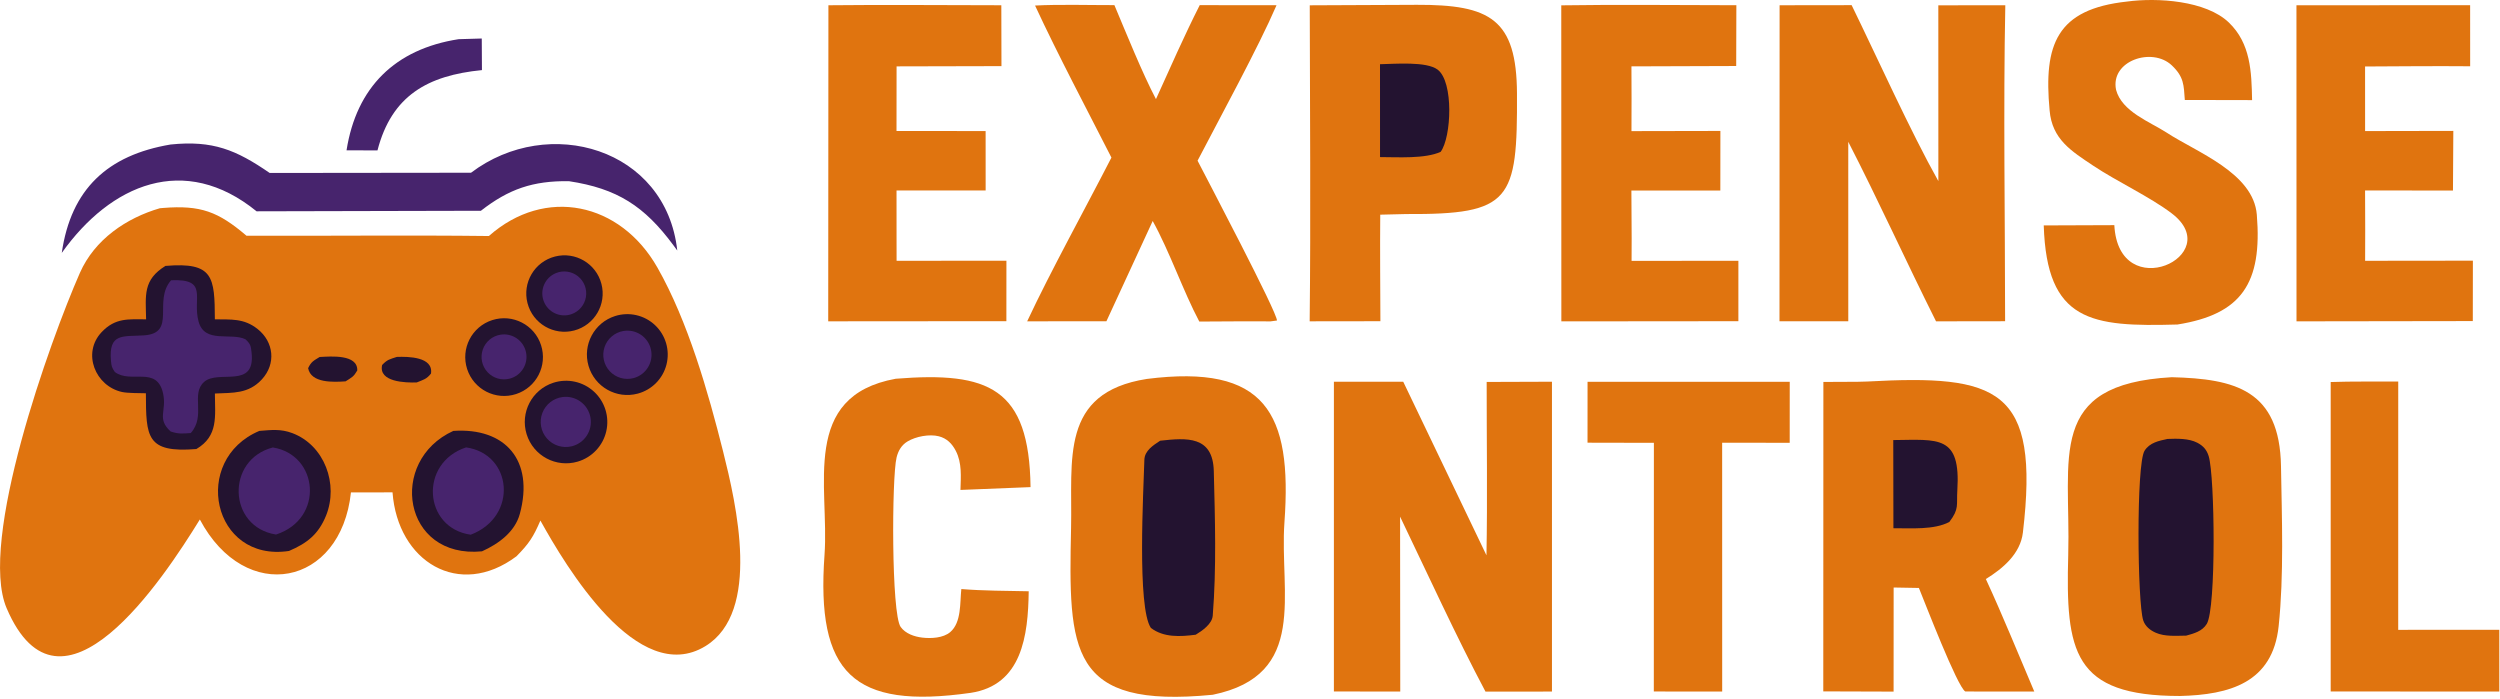 <svg width="909" height="254" viewBox="0 0 909 254" fill="none" xmlns="http://www.w3.org/2000/svg">
<path d="M416.993 137.782C460.106 132.316 469.902 149.997 467.026 189.888C465.163 215.728 475.89 245.429 440.965 252.615C388.706 257.712 388.468 236.804 389.443 191.884C389.982 167.094 385.208 142.773 416.993 137.782Z" fill="#E0740F"/>
<path d="M421.839 160.243C431.52 159.164 441.006 158.41 441.335 171.276C441.778 188.639 442.334 206.574 440.955 223.857C440.713 226.887 437.093 229.373 434.762 230.781C429.099 231.518 423.108 231.851 418.465 228.32C413.383 220.844 415.787 178.202 416.093 167.191C416.185 163.875 419.25 161.943 421.839 160.243Z" fill="#231330"/>
<path d="M789.67 137.152C812.62 137.74 828.92 141.754 829.37 169.526C829.68 188.282 830.47 209.096 828.52 227.657C826.35 248.309 810.6 252.622 792.65 253.062C753.71 253.064 751.04 236.963 752.01 201.735C752.99 166.132 743.832 139.714 789.67 137.152Z" fill="#E0740F"/>
<path d="M788.09 159.6C791.48 159.456 795.86 159.369 798.92 160.968C801.1 162.108 802.36 163.528 803.08 165.865C805.33 173.177 805.84 221.176 802.38 226.853C800.75 229.526 797.72 230.342 794.91 231.113C791.33 231.155 787.13 231.536 783.79 230.047C781.79 229.154 780.01 227.74 779.29 225.604C777.13 219.171 776.69 168.75 779.76 163.89C781.63 160.927 784.93 160.293 788.09 159.6Z" fill="#231330"/>
<path d="M647.061 1.91L673.255 1.875C682.493 20.791 694.792 48.053 704.789 65.858L704.774 1.936L729.132 1.906C728.379 39.44 729.044 79.099 729.059 116.798L703.943 116.837C693.121 95.233 683.082 73.054 672.03 51.558L672.036 116.821L647.022 116.813L647.061 1.91Z" fill="#E0740F"/>
<path d="M662.98 138.875C667.203 138.785 675.252 138.92 678.877 138.723C726.408 136.142 741.745 141.044 735.524 193.644C734.621 201.284 728.361 206.656 722.051 210.534C728.077 223.517 733.997 238.181 739.664 251.439L714.579 251.428C711.663 249.692 699.977 219.3 697.713 213.781L688.528 213.616L688.511 251.468L662.944 251.386L662.98 138.875Z" fill="#E0740F"/>
<path d="M688.391 160.009C704.85 159.865 712.946 158.101 711.688 178.248C711.345 183.736 712.444 184.962 708.78 189.787C703.227 192.728 694.9 192.031 688.446 192.064L688.391 160.009Z" fill="#231330"/>
<path d="M540.553 138.877L564.293 138.793L564.292 251.452L540.119 251.463C529.669 231.794 518.787 208.057 509.07 187.849L509.132 251.453L485.002 251.414L485.007 138.791L510.214 138.796L540.478 201.914C540.862 181.373 540.54 159.504 540.553 138.877Z" fill="#E0740F"/>
<path d="M476.225 1.931C489.075 1.853 502.454 1.792 515.182 1.753C541.808 1.671 551.441 6.924 551.575 34.017C551.767 72.946 549.448 78.036 511.262 77.828L501.856 78.056C501.745 90.935 501.866 103.906 501.914 116.793L476.196 116.828C476.617 78.821 476.286 39.953 476.225 1.931Z" fill="#E0740F"/>
<path d="M501.768 23.349C507.119 23.254 518.652 22.24 522.721 25.316C528.621 29.776 527.756 49.891 523.819 55.215C518.137 57.798 508.203 57.132 501.78 57.118L501.768 23.349Z" fill="#231330"/>
<path d="M773.42 0.563C784.36 -0.925 802.06 0.186 810.39 8.17C818.36 15.802 818.66 26.157 818.86 36.4L794.4 36.348C794 30.946 794.13 27.999 789.67 23.767C782.54 16.998 767.24 22.069 769.4 32.666C771.52 40.604 781.66 44.27 787.77 48.205C798.58 55.318 819.34 62.79 820.58 78.064C822.61 102.981 815.06 114.264 791.73 117.991C760.35 118.897 744.2 117.003 743.104 81.963L768.77 81.866C770.32 111.205 809.75 92.949 789.66 77.599C781.8 71.599 769.66 65.965 761.12 60.26C753.17 54.944 746.13 50.672 745.24 40.147C742.99 16.055 747.83 3.326 773.42 0.563Z" fill="#E0740F"/>
<path d="M436.22 1.87L464.15 1.903C457.517 17.264 443.488 42.927 435.432 58.425C438.636 64.661 464.54 113.864 464.298 116.543L461.937 116.856C453.368 116.776 444.648 116.89 436.065 116.919C430.192 105.845 425.269 91.42 419.123 80.351L402.293 116.808L373.479 116.83C382.086 98.443 394.629 75.784 404.116 57.296C394.989 39.389 384.766 20.121 376.347 2.017C384.859 1.55 396.45 1.881 405.196 1.864C409.383 11.804 415.388 26.707 420.309 36.04C425.471 24.648 430.585 13.021 436.22 1.87Z" fill="#E0740F"/>
<path d="M567.677 1.94C588.543 1.607 610.405 1.897 631.342 1.899L631.282 24.001L593.192 24.131C593.29 31.915 593.202 39.875 593.203 47.675L625.536 47.61L625.513 69.27L593.173 69.266L593.271 86.63L593.242 94.857L632.079 94.818L632.074 116.787L567.709 116.847L567.677 1.94Z" fill="#E0740F"/>
<path d="M325.69 137.71C359.521 135.013 374.241 141.032 374.705 177.116L349.227 178.14C349.359 173.318 349.818 168.351 347.523 163.922C346.163 161.298 344.272 159.379 341.339 158.629C337.946 157.762 332.991 158.686 329.959 160.519C327.774 161.84 326.584 163.916 325.993 166.347C324.228 173.607 324.06 223.176 327.479 227.953C329.232 230.401 332.448 231.489 335.32 231.831C338.529 232.214 342.959 232.001 345.506 229.828C349.646 226.298 348.991 219.104 349.542 214.177C357.348 214.824 366.131 214.825 374.039 214.987C373.828 231.158 371.583 249.105 352.933 251.922C310.132 258.011 296.699 244.797 299.796 201.744C301.584 176.876 290.901 144.039 325.69 137.71Z" fill="#E0740F"/>
<path d="M834.99 1.91L898.14 1.894L898.15 24.094C885.43 23.983 872.66 24.113 859.94 24.177L859.95 47.659L892.03 47.594L891.9 69.276L859.94 69.255L859.99 83.365L859.96 94.824L899.14 94.779L899.11 116.742L835.01 116.841L834.99 1.91Z" fill="#E0740F"/>
<path d="M301.211 1.913C321.974 1.68 343.283 1.904 364.082 1.91L364.132 24.043L325.996 24.134L325.97 47.628L358.37 47.652L358.382 69.265L325.978 69.256L325.986 86.178L326 94.826L365.935 94.799L365.92 116.777L301.141 116.831L301.211 1.913Z" fill="#E0740F"/>
<path d="M577.234 138.831L650.749 138.823L650.736 161L626.174 160.973L626.185 227.532L626.188 251.436L601.327 251.428L601.353 161.013L577.223 160.962L577.234 138.831Z" fill="#E0740F"/>
<path d="M847.44 138.908C855.25 138.631 864.11 138.778 872 138.721L871.99 229.008L908.75 228.999V251.443L847.44 251.419V138.908Z" fill="#E0740F"/>
<path d="M177.753 85.816C198.241 67.706 225.521 73.539 239.032 97.278C250.131 116.78 257.523 142.671 262.887 164.028C267.737 183.343 276.837 222.48 256.494 234.929C231.866 250 205.694 205.836 196.488 189.275C193.941 195.224 192.323 197.672 187.794 202.267C166.896 217.898 144.588 204.182 142.722 179.021L127.604 179.041C123.991 213.194 89.23 220.075 72.663 188.888C59.413 210.403 22.077 267.097 2.411 221.146C-8.002 196.815 18.173 123.943 29.039 99.24C34.42 87.007 46.013 79.254 58.115 75.717L59.329 75.611C72.96 74.525 79.35 76.949 89.608 85.702C118.991 85.827 148.359 85.458 177.753 85.816Z" fill="#E0740F"/>
<path d="M60.157 96.685C77.661 95.209 78.043 100.669 78.125 116.106C84.02 116.208 88.656 115.669 93.642 119.614C99.586 124.317 100.448 132.305 95.185 137.976C90.304 143.234 84.772 142.772 78.138 143.086C78.177 151.397 79.459 158.528 71.391 163.274C53.176 164.731 53.105 158.902 53.045 142.991C50.804 142.932 46.416 142.976 44.397 142.535C34.639 140.4 29.751 128.375 36.956 120.758C41.979 115.449 46.776 116.111 53.123 116.102C52.959 107.328 51.925 101.776 60.157 96.685Z" fill="#231330"/>
<path d="M62.212 101.901C75.981 101.291 69.872 108.399 72.197 116.911C74.423 125.064 83.972 120.771 89.265 123.371C91.109 125.124 91.208 125.744 91.479 128.255C92.924 141.655 79.435 134.262 74.234 138.85C69.207 143.284 74.988 151.143 69.358 157.457C66.293 157.645 65.052 157.873 62.055 156.894C56.851 152.175 60.736 149.456 59.288 143.009C57.011 132.866 47.575 139.636 41.765 135.267C40.671 133.699 40.524 133.107 40.357 131.306C39.398 120.917 44.738 122.447 52.373 121.936C64.337 121.135 55.537 109.417 62.212 101.901Z" fill="#47246D"/>
<path d="M94.308 156.673C98.645 156.346 102.022 155.876 106.268 157.473C118.041 161.902 123.166 176.116 118.545 187.493C115.8 194.251 111.675 197.522 105.065 200.334C77.119 204.526 69.389 167.156 94.308 156.673Z" fill="#231330"/>
<path d="M99.203 162.698C115.808 165.327 118.076 188.578 100.369 194.358C82.835 191.62 82.067 167.138 99.203 162.698Z" fill="#47246D"/>
<path d="M164.824 156.677C183.699 155.395 194.291 167.36 189.016 186.828C187.237 193.393 181.316 197.735 175.237 200.467C146.399 203.253 140.928 167.566 164.824 156.677Z" fill="#231330"/>
<path d="M169.463 162.671C186.331 165.047 188.517 187.806 171.155 194.418C153.957 192.008 152.281 168.337 169.463 162.671Z" fill="#47246D"/>
<path d="M201.217 139.164C206.358 137.508 211.992 138.743 215.969 142.399C219.946 146.054 221.652 151.565 220.436 156.828C219.22 162.092 215.27 166.296 210.093 167.836C202.213 170.179 193.915 165.744 191.483 157.889C189.051 150.034 193.392 141.684 201.217 139.164Z" fill="#231330"/>
<path d="M204.592 144.359C209.399 143.761 213.834 147.026 214.693 151.794C215.551 156.562 212.533 161.169 207.819 162.286C204.534 163.064 201.088 161.963 198.862 159.424C196.636 156.885 195.994 153.323 197.195 150.167C198.396 147.01 201.242 144.776 204.592 144.359Z" fill="#47246D"/>
<path d="M223.656 114.911C228.738 113.3 234.294 114.568 238.174 118.226C242.053 121.884 243.647 127.357 242.339 132.526C241.031 137.696 237.026 141.751 231.874 143.122C224.162 145.176 216.221 140.695 213.989 133.031C211.756 125.367 216.048 117.322 223.656 114.911Z" fill="#231330"/>
<path d="M226.628 120.353C231.255 119.552 235.692 122.537 236.693 127.126C237.694 131.715 234.903 136.278 230.364 137.477C227.247 138.3 223.93 137.346 221.725 134.993C219.521 132.64 218.786 129.267 219.809 126.21C220.833 123.152 223.452 120.903 226.628 120.353Z" fill="#47246D"/>
<path d="M178.98 116.39C186.402 114.012 194.346 118.097 196.732 125.517C199.119 132.937 195.046 140.888 187.63 143.285C180.202 145.686 172.235 141.603 169.844 134.169C167.453 126.735 171.545 118.772 178.98 116.39Z" fill="#231330"/>
<path d="M181.958 121.697C186.261 121 190.352 123.804 191.257 128.069C192.161 132.334 189.56 136.558 185.345 137.669C182.43 138.437 179.329 137.537 177.277 135.329C175.226 133.121 174.556 129.962 175.535 127.11C176.514 124.259 178.982 122.178 181.958 121.697Z" fill="#47246D"/>
<path d="M201.804 93.27C209.214 91.377 216.76 95.832 218.684 103.236C220.608 110.639 216.186 118.206 208.793 120.162C201.354 122.13 193.734 117.674 191.799 110.226C189.863 102.778 194.349 95.175 201.804 93.27Z" fill="#231330"/>
<path d="M202.113 99.309C204.798 98.197 207.875 98.633 210.146 100.446C212.417 102.259 213.524 105.163 213.036 108.029C212.548 110.894 210.542 113.268 207.799 114.226C203.719 115.652 199.245 113.571 197.706 109.532C196.166 105.493 198.12 100.962 202.113 99.309Z" fill="#47246D"/>
<path d="M144.297 129.773C148.437 129.626 157.604 129.718 156.711 135.819C155.11 137.868 153.928 138.082 151.506 139.063C147.445 139.191 137.541 138.932 138.942 132.71C140.852 130.7 141.634 130.651 144.297 129.773Z" fill="#231330"/>
<path d="M116.22 129.803C120.313 129.582 130.105 128.746 129.904 134.704C128.559 137.016 127.999 137.155 125.655 138.659C121.207 138.959 113.069 139.365 112.032 133.86C113.184 131.491 113.94 131.214 116.22 129.803Z" fill="#231330"/>
<path d="M62.011 52.545C77.327 50.967 85.825 54.466 98.052 62.888L171.269 62.805C199.477 41.469 242.182 53.911 246.256 91.095L244.886 89.22C234.323 74.939 224.419 68.534 206.828 65.872C193.787 65.718 185.018 68.708 174.853 76.636L93.29 76.83C67.081 55.522 40.258 66.946 22.458 91.954C25.82 68.73 39.137 56.409 62.011 52.545Z" fill="#47246D"/>
<path d="M166.748 14.247L175.168 14L175.235 25.489C155.521 27.436 142.41 34.743 137.251 54.687L126.002 54.658C129.608 31.692 143.681 17.846 166.748 14.247Z" fill="#47246D"/>
</svg>
